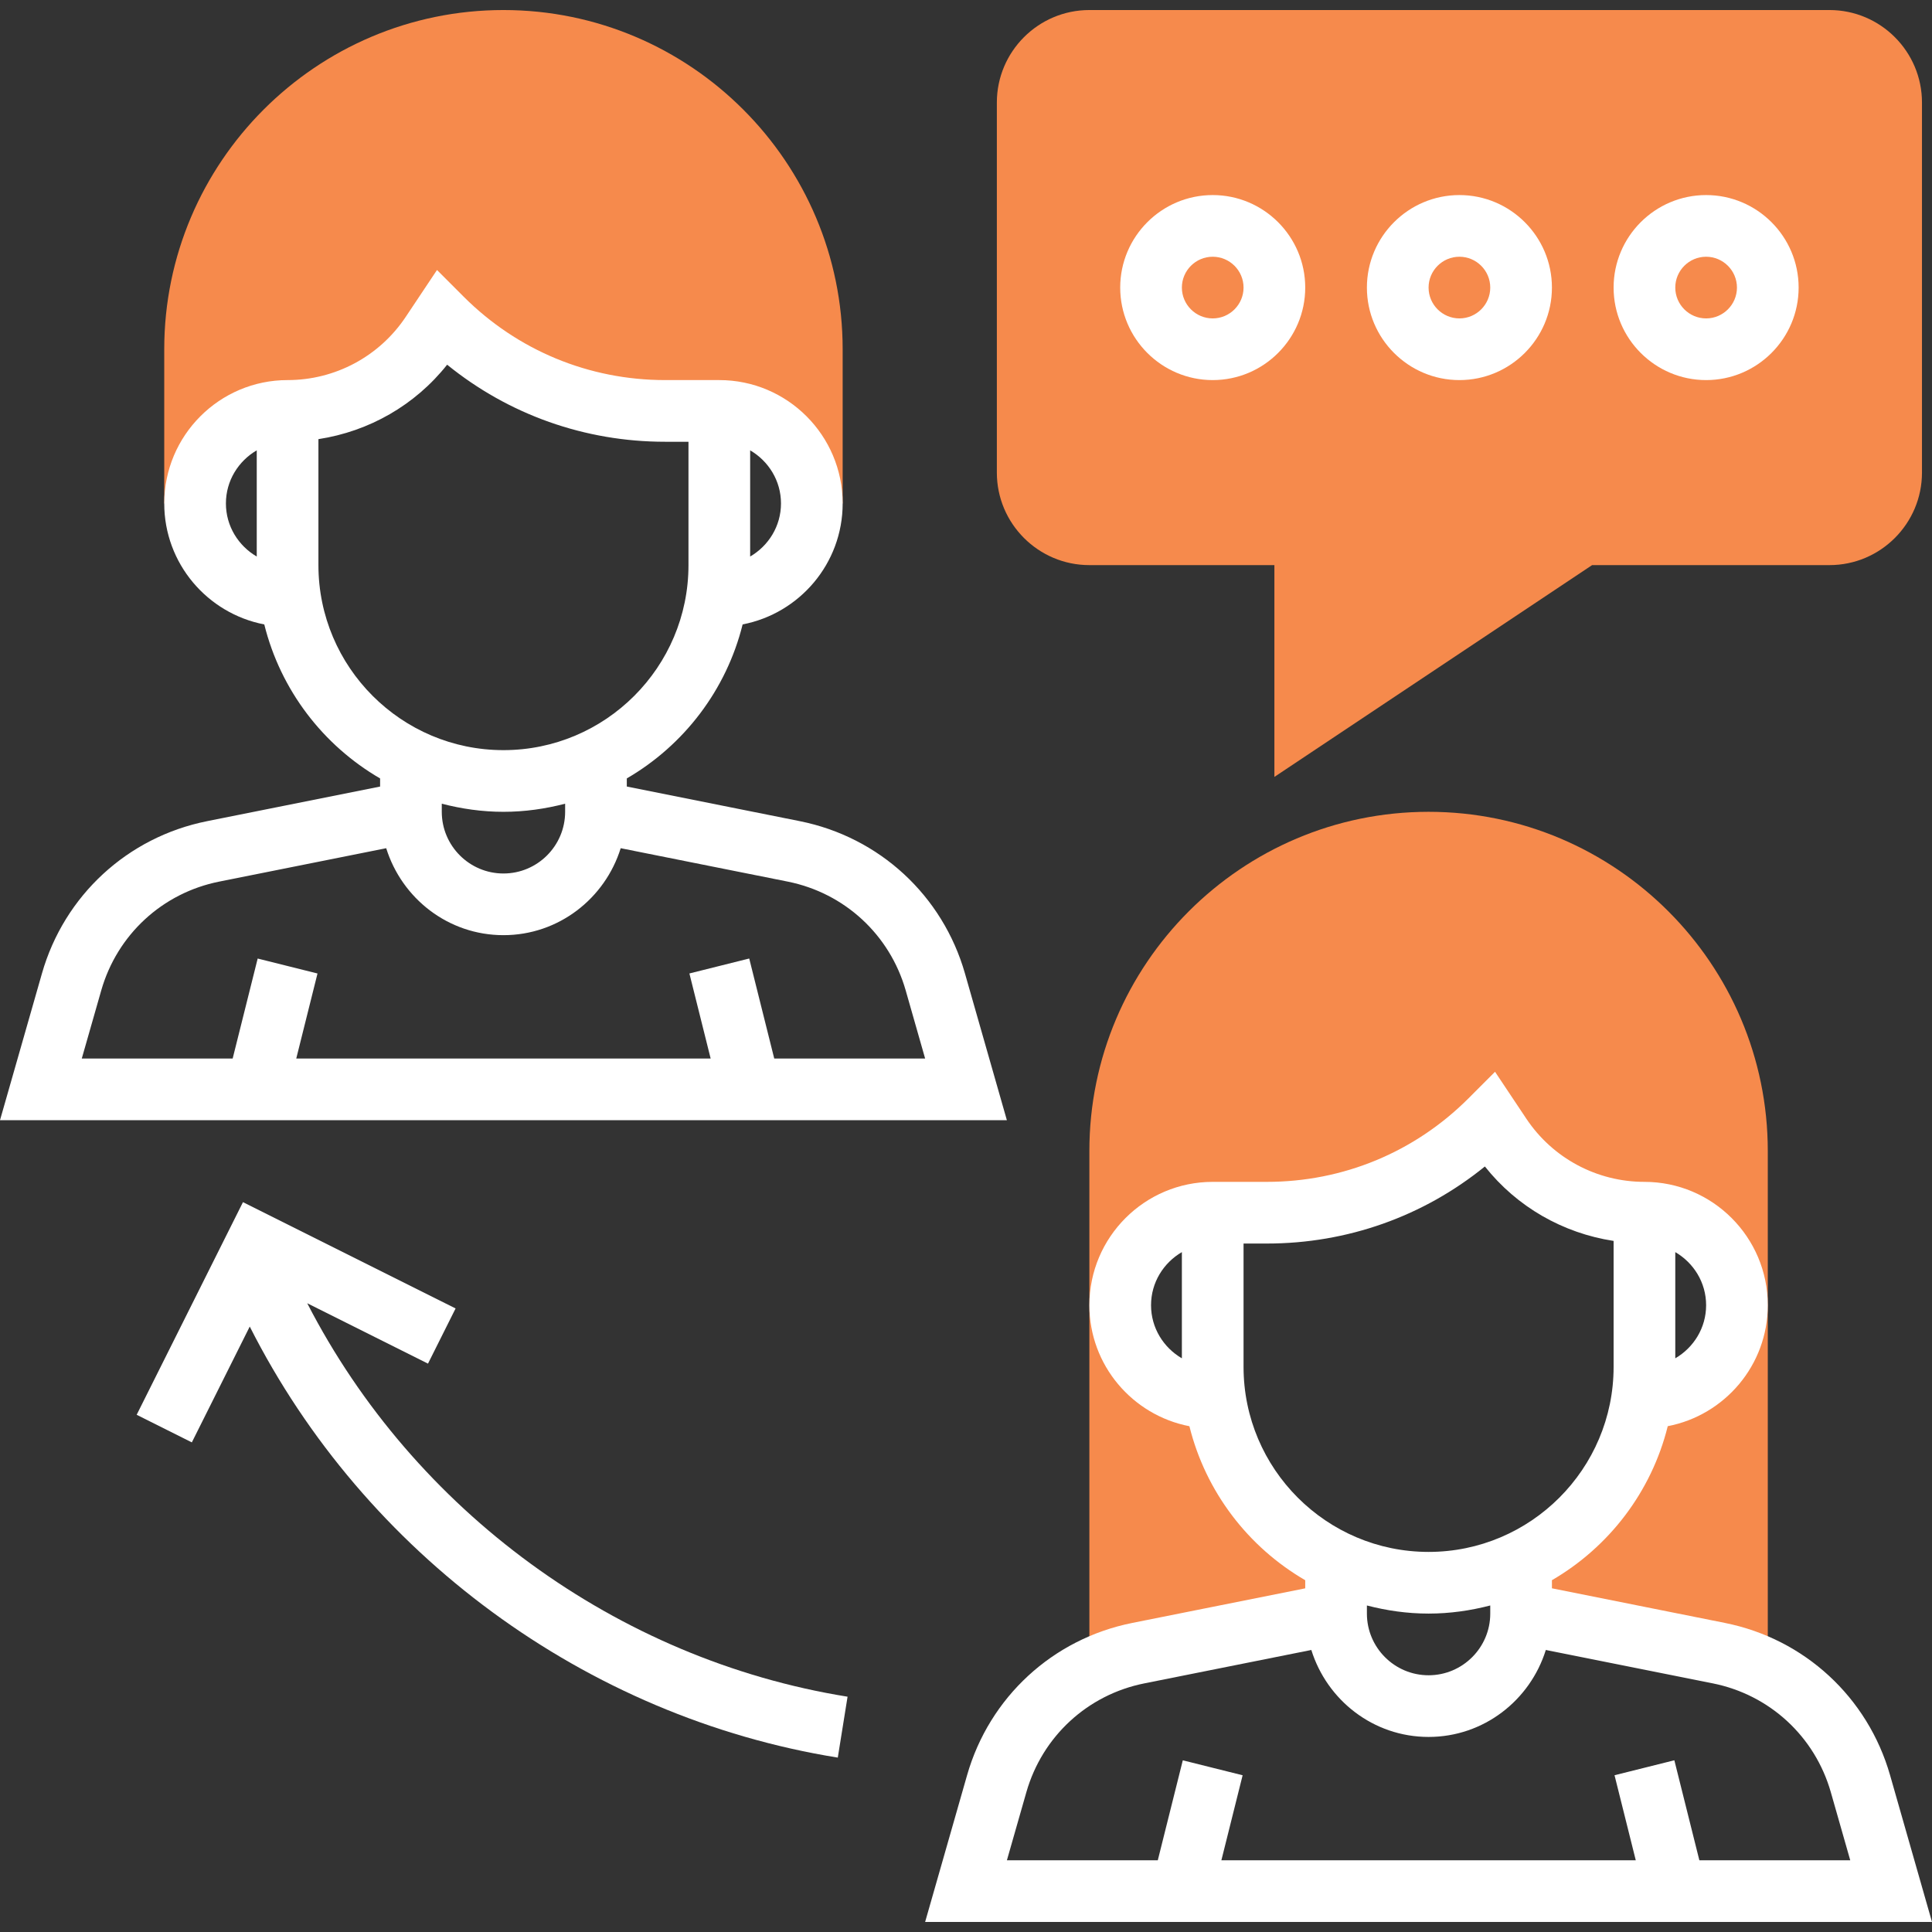 <?xml version="1.0" encoding="iso-8859-1"?>
<!-- Generator: Adobe Illustrator 19.0.0, SVG Export Plug-In . SVG Version: 6.00 Build 0)  -->
<svg version="1.1" id="Capa_1" xmlns="http://www.w3.org/2000/svg" xmlns:xlink="http://www.w3.org/1999/xlink" x="0px" y="0px"
	 viewBox="0 0 501.208 501.208" style="enable-background:new 0 0 501.208 501.208;" xml:space="preserve">
<rect x="0" y="0" width="501.208" height="501.208" fill="#333333" stroke="none"/>
<g>
	<path style="fill:#f68a4c;" d="M370.608,210.604c-48.52,0-88,39.48-88,88v134.744c3.952-2.048,8.208-3.584,12.696-4.48
		l51.304-10.264V405.18c-16.584-7.904-28.656-23.712-31.36-42.576h-0.64c-13.256,0-24-10.744-24-24s10.744-24,24-24h14.056
		c21.728,0,42.576-8.632,57.944-24l2.688,4.032c8.32,12.472,22.32,19.968,37.312,19.968c13.256,0,24,10.744,24,24s-10.744,24-24,24
		h-0.64c-2.704,18.856-14.784,34.672-31.36,42.576v13.424l51.304,10.264c4.488,0.896,8.752,2.432,12.696,4.48V298.604
		C458.608,250.084,419.128,210.604,370.608,210.604z"/>
	<path style="fill:#f68a4c;" d="M130.608,2.604c-48.52,0-88,39.48-88,88v40h8c0-13.256,10.744-24,24-24
		c14.992,0,28.992-7.496,37.312-19.968l2.688-4.032c15.368,15.368,36.208,24,57.944,24h14.056c13.256,0,24,10.744,24,24h8v-40
		C218.608,42.084,179.128,2.604,130.608,2.604z"/>
	<path style="fill:#f68a4c;" d="M330.608,201.548v-54.944h-48c-13.232,0-24-10.768-24-24v-96c0-13.232,10.768-24,24-24h192
		c13.232,0,24,10.768,24,24v96c0,13.232-10.768,24-24,24h-61.576L330.608,201.548z"/>
</g>
<path style="fill:#fff;" d="M250.336,252.548c-5.784-20.248-22.208-35.392-42.856-39.52l-44.872-8.984v-2.104c14.8-8.592,25.824-22.928,30.048-39.952
	c14.76-2.84,25.952-15.808,25.952-31.384c0-17.648-14.352-32-32-32h-14.056c-19.752,0-38.32-7.688-52.288-21.656l-6.896-6.904
	l-8.104,12.152c-6.848,10.272-18.312,16.408-30.656,16.408c-17.648,0-32,14.352-32,32c0,15.576,11.192,28.544,25.952,31.392
	c4.224,17.024,15.248,31.36,30.048,39.952v2.104l-44.864,8.976c-20.656,4.128-37.08,19.272-42.864,39.52L0,290.604h261.208
	L250.336,252.548z M114.608,208.5c5.128,1.328,10.464,2.104,16,2.104s10.872-0.776,16-2.104v2.104c0,8.824-7.176,16-16,16
	s-16-7.176-16-16V208.5z M202.608,130.604c0,5.896-3.24,11-8,13.776v-27.552C199.368,119.604,202.608,124.708,202.608,130.604z
	 M58.608,130.604c0-5.896,3.24-11,8-13.776v27.552C61.848,141.604,58.608,136.5,58.608,130.604z M82.608,146.604v-32.68
	c13.136-2.008,25.072-8.816,33.392-19.312c15.96,12.952,35.712,19.992,56.552,19.992h6.056v32c0,26.472-21.528,48-48,48
	S82.608,173.076,82.608,146.604z M200.856,274.604l-6.488-25.944l-15.52,3.88l5.512,22.064H76.856l5.512-22.056l-15.52-3.88
	l-6.488,25.936H21.216l5.048-17.664c4.136-14.464,15.864-25.288,30.616-28.232l43.312-8.664c4.056,13.016,16.08,22.56,30.416,22.56
	s26.36-9.544,30.416-22.56l43.32,8.664c14.752,2.952,26.48,13.768,30.616,28.232l5.04,17.664H200.856z"/>
<path style="fill:#fff;" d="M490.336,460.548c-5.784-20.248-22.208-35.392-42.856-39.52l-44.872-8.984v-2.104c14.8-8.592,25.824-22.928,30.048-39.952
	c14.76-2.84,25.952-15.808,25.952-31.384c0-17.648-14.352-32-32-32c-12.344,0-23.808-6.136-30.656-16.408l-8.104-12.152
	l-6.896,6.904c-13.968,13.968-32.536,21.656-52.288,21.656h-14.056c-17.648,0-32,14.352-32,32c0,15.576,11.192,28.544,25.952,31.392
	c4.224,17.024,15.248,31.36,30.048,39.952v2.104l-44.864,8.976c-20.656,4.128-37.08,19.272-42.864,39.52L240,498.604h261.208
	L490.336,460.548z M354.608,416.5c5.128,1.328,10.464,2.104,16,2.104s10.872-0.776,16-2.104v2.104c0,8.824-7.176,16-16,16
	s-16-7.176-16-16V416.5z M442.608,338.604c0,5.896-3.24,11-8,13.776v-27.552C439.368,327.604,442.608,332.708,442.608,338.604z
	 M298.608,338.604c0-5.896,3.24-11,8-13.776v27.552C301.848,349.604,298.608,344.5,298.608,338.604z M322.608,354.604v-32h6.056
	c20.832,0,40.592-7.04,56.552-19.992c8.312,10.488,20.248,17.304,33.392,19.312v32.68c0,26.472-21.528,48-48,48
	S322.608,381.076,322.608,354.604z M440.856,482.604l-6.488-25.944l-15.52,3.88l5.512,22.064H316.856l5.512-22.056l-15.52-3.88
	l-6.488,25.936h-39.144l5.048-17.664c4.136-14.464,15.864-25.288,30.616-28.232l43.312-8.664c4.056,13.016,16.08,22.56,30.416,22.56
	s26.36-9.544,30.416-22.56l43.32,8.664c14.752,2.952,26.48,13.768,30.616,28.232l5.04,17.664H440.856z"/>
<path style="fill:#fff;" d="M79.704,338.092l31.328,15.664l7.16-14.312l-55.16-27.576l-27.576,55.16l14.312,7.16l15.024-30.048
	c29.808,58.944,87.16,101.304,152.552,111.824l2.536-15.8C159.968,430.524,107.384,391.892,79.704,338.092z"/>
<path style="fill:#fff;" d="M314.608,98.604c13.232,0,24-10.768,24-24s-10.768-24-24-24s-24,10.768-24,24S301.376,98.604,314.608,98.604z
	 M314.608,66.604c4.408,0,8,3.592,8,8s-3.592,8-8,8s-8-3.592-8-8S310.2,66.604,314.608,66.604z"/>
<path style="fill:#fff;" d="M378.608,98.604c13.232,0,24-10.768,24-24s-10.768-24-24-24s-24,10.768-24,24S365.376,98.604,378.608,98.604z
	 M378.608,66.604c4.408,0,8,3.592,8,8s-3.592,8-8,8s-8-3.592-8-8S374.2,66.604,378.608,66.604z"/>
<path style="fill:#fff;" d="M442.608,98.604c13.232,0,24-10.768,24-24s-10.768-24-24-24s-24,10.768-24,24S429.376,98.604,442.608,98.604z
	 M442.608,66.604c4.408,0,8,3.592,8,8s-3.592,8-8,8s-8-3.592-8-8S438.2,66.604,442.608,66.604z"/>
<g>
</g>
<g>
</g>
<g>
</g>
<g>
</g>
<g>
</g>
<g>
</g>
<g>
</g>
<g>
</g>
<g>
</g>
<g>
</g>
<g>
</g>
<g>
</g>
<g>
</g>
<g>
</g>
<g>
</g>
</svg>
